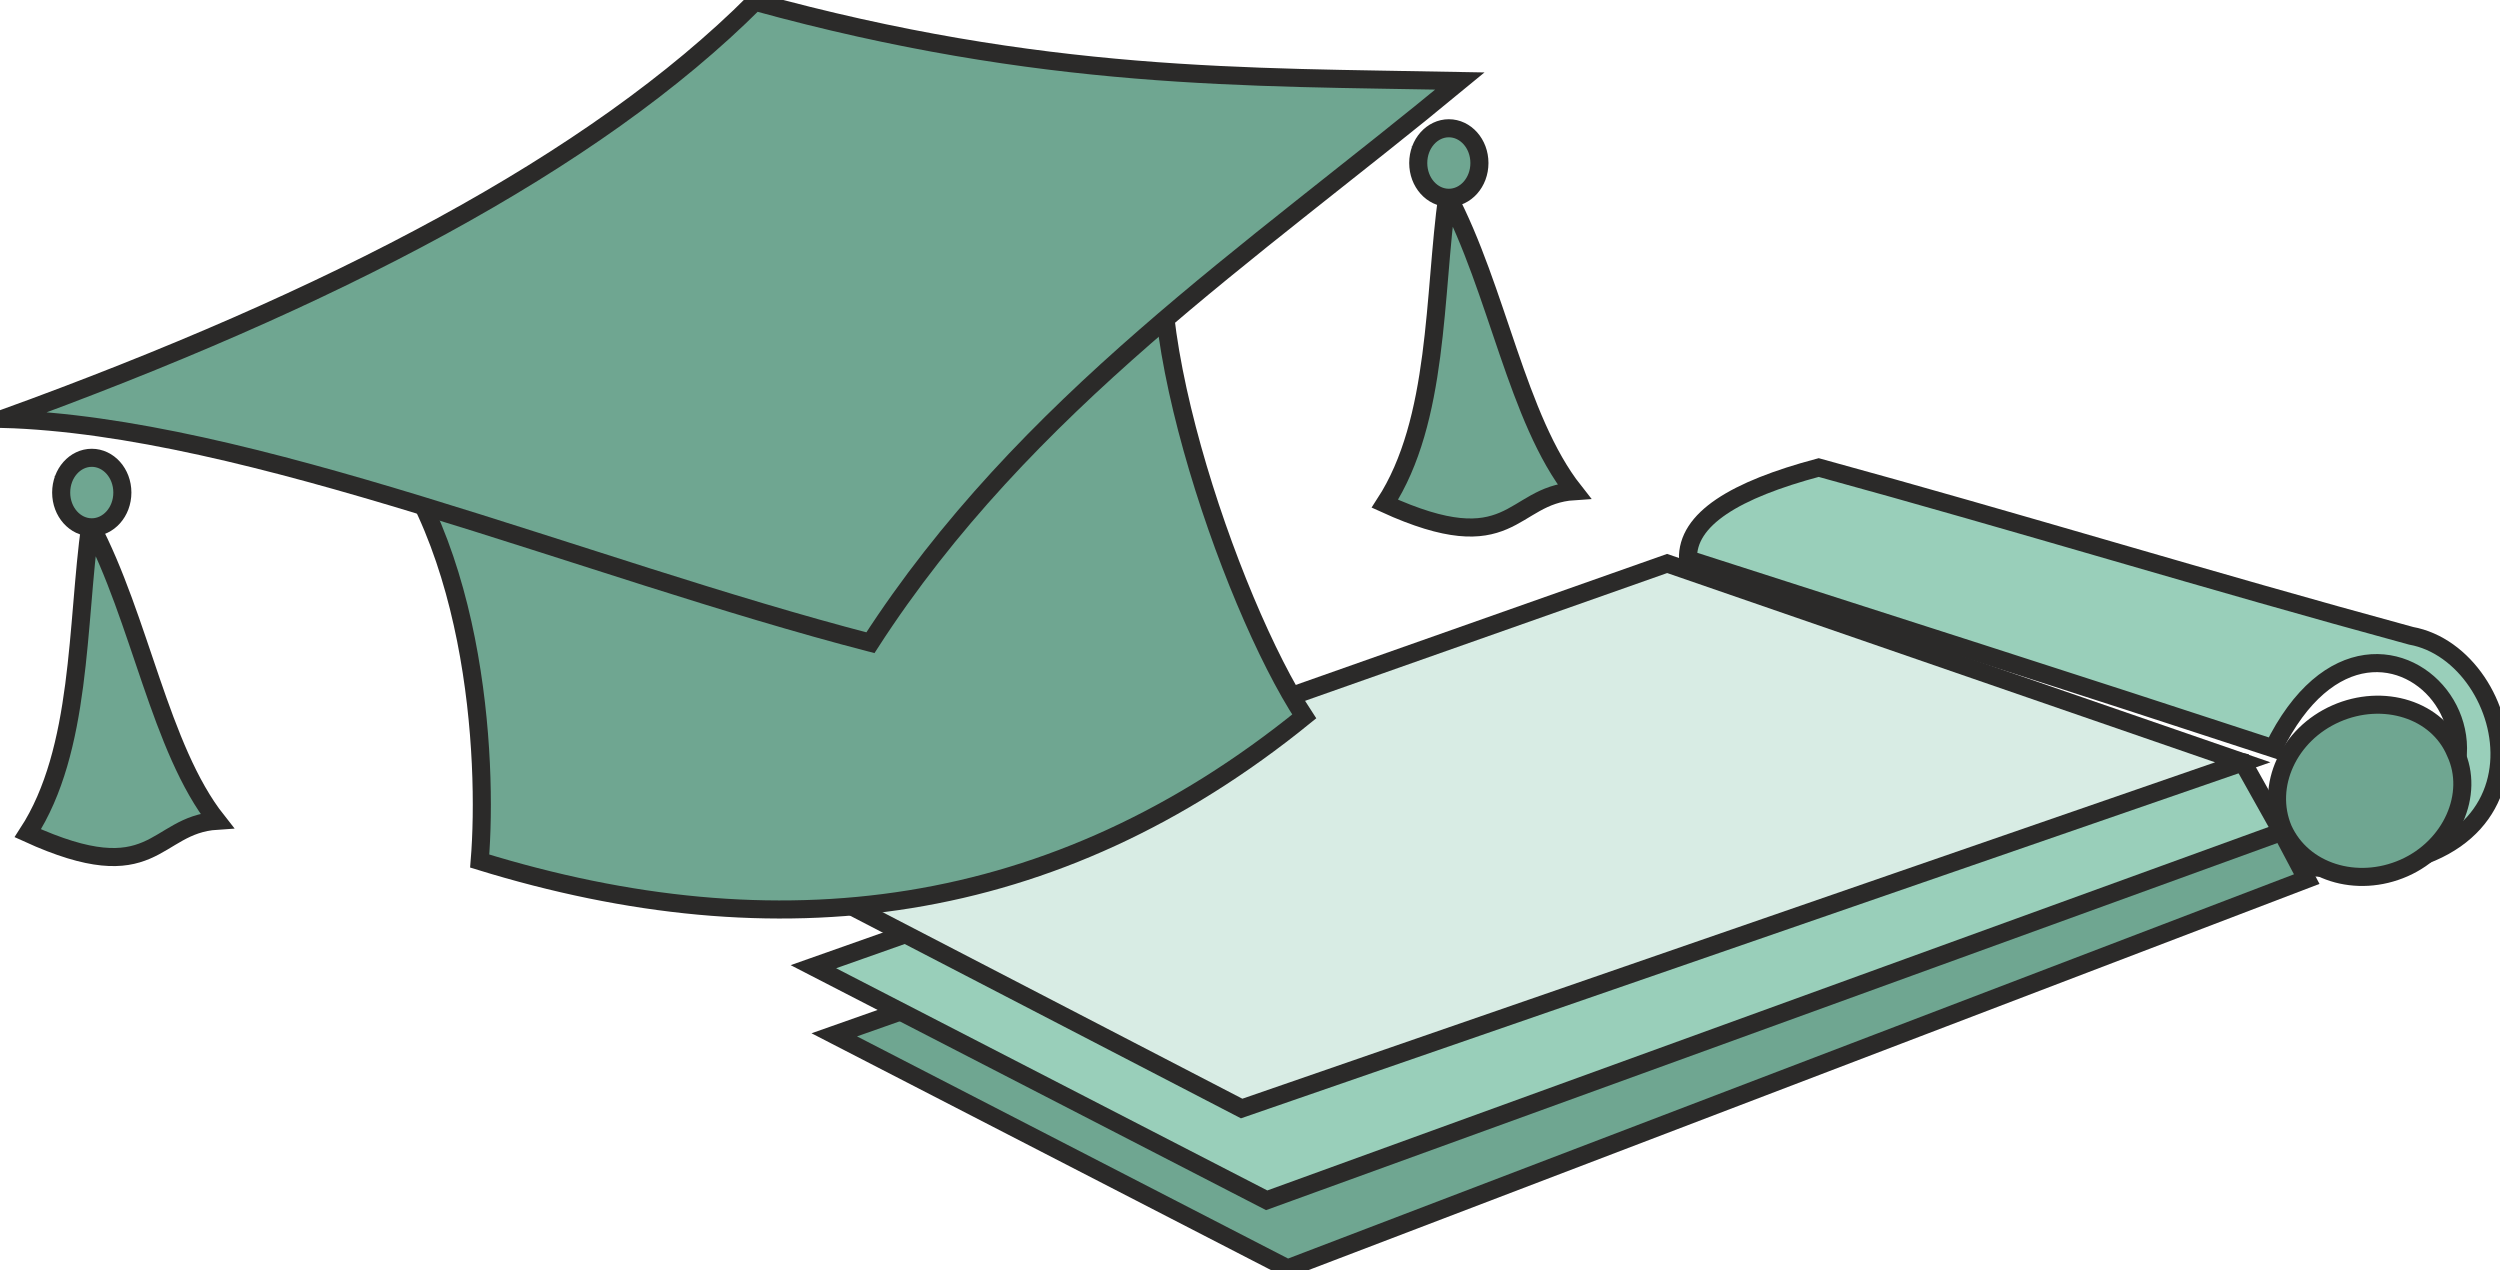 <svg xmlns="http://www.w3.org/2000/svg" width="124" height="63" fill-rule="evenodd" clip-rule="evenodd" image-rendering="optimizeQuality" shape-rendering="geometricPrecision" text-rendering="geometricPrecision" viewBox="0 0 17.98 9.11"><defs><style>.str0{stroke:#2b2a29;stroke-width:.13;stroke-miterlimit:22.926}.fil1{fill:none;fill-rule:nonzero}.fil2{fill:#6fa691}.fil0{fill:#99cfba}</style></defs><g id="Слой_x0020_1"><path d="M16.35 5.37c-1.4-.46-2.81-.91-4.21-1.36-.01-.29.34-.5.94-.66 1.46.4 2.79.81 4.26 1.21.77.14 1.13 1.75-.63 1.67 1.99-.48.42-2.46-.36-.86z" class="fil0"/><path id="1" d="M16.35 5.37c-1.4-.46-2.81-.91-4.21-1.36-.01-.29.34-.5.94-.66 1.46.4 2.79.81 4.26 1.21.77.14 1.13 1.75-.63 1.67 1.99-.48.42-2.46-.36-.86z" class="fil1 str0"/><path d="M16.59 6.31l-.18-.34-4.09-.77L6 7.43l3.26 1.68z" class="fil2"/><path id="1" d="M16.59 6.31l-.18-.34-4.09-.77L6 7.43l3.26 1.68z" class="fil1 str0"/><path d="M16.41 5.97l-.28-.5-3.97-.76-6.31 2.23 3.26 1.68z" class="fil0"/><path id="1" d="M16.41 5.97l-.28-.5-3.97-.76-6.31 2.23 3.26 1.68z" class="fil1 str0"/><path fill="#d8ece4" d="M16.13 5.47l-4.14-1.43-6.32 2.23 3.26 1.69z"/><path id="1" d="M16.13 5.47l-4.14-1.43-6.32 2.23 3.26 1.69z" class="fil1 str0"/><path d="M16.8 5.12c-.34.15-.51.52-.38.83.14.31.53.43.87.28.34-.15.51-.53.37-.83-.13-.31-.52-.43-.86-.28z" class="fil2"/><path id="1" d="M16.8 5.12c-.34.15-.51.52-.38.83.14.31.53.43.87.28.34-.15.51-.53.37-.83-.13-.31-.52-.43-.86-.28z" class="fil1 str0"/><path d="M2.54 2.91c.89.84.97 2.54.91 3.27 2.14.66 4.13.42 5.93-1.04-.54-.82-1.3-3.06-.92-3.78-.51-1.79-1.94.4-2.72 1.03-1.16-.29-3.34-1.12-3.2.52z" class="fil2"/><path id="1" d="M2.54 2.91c.89.84.97 2.54.91 3.27 2.14.66 4.13.42 5.93-1.04-.54-.82-1.3-3.06-.92-3.78-.51-1.79-1.94.4-2.72 1.03-1.16-.29-3.34-1.12-3.2.52z" class="fil1 str0"/><g><path d="M.02 3c2.37-.86 4.25-1.84 5.41-3C7.5.57 8.97.54 10.5.57 9 1.81 7.37 2.89 6.26 4.61 4.18 4.07 1.79 3.05.02 3z" class="fil2"/><path id="1" d="M.02 3c2.37-.86 4.25-1.84 5.41-3C7.5.57 8.97.54 10.5.57 9 1.81 7.37 2.89 6.26 4.61 4.18 4.07 1.79 3.05.02 3z" class="fil1 str0"/></g><g><path d="M.65 3.76C.55 4.48.59 5.38.2 5.98c.92.42.9-.06 1.36-.09-.41-.52-.55-1.45-.91-2.13z" class="fil2"/><path id="1" d="M.65 3.76C.55 4.48.59 5.38.2 5.98c.92.42.9-.06 1.36-.09-.41-.52-.55-1.45-.91-2.13z" class="fil1 str0"/></g><g><path d="M.66 3.28c.12 0 .22.11.22.25s-.1.25-.22.25-.22-.11-.22-.25.1-.25.22-.25z" class="fil2"/><path id="1" d="M.66 3.28c.12 0 .22.11.22.25s-.1.25-.22.25-.22-.11-.22-.25.1-.25.22-.25z" class="fil1 str0"/></g><g><path d="M10.41 1.39c-.1.72-.06 1.62-.45 2.22.92.42.9-.06 1.36-.09-.41-.52-.55-1.45-.91-2.13z" class="fil2"/><path id="1" d="M10.41 1.39c-.1.72-.06 1.62-.45 2.22.92.42.9-.06 1.36-.09-.41-.52-.55-1.45-.91-2.13z" class="fil1 str0"/></g><g><path d="M10.42.91c.12 0 .22.11.22.25s-.1.25-.22.25-.22-.11-.22-.25.1-.25.22-.25z" class="fil2"/><path id="1" d="M10.42.91c.12 0 .22.11.22.25s-.1.25-.22.25-.22-.11-.22-.25.1-.25.22-.25z" class="fil1 str0"/></g></g></svg>